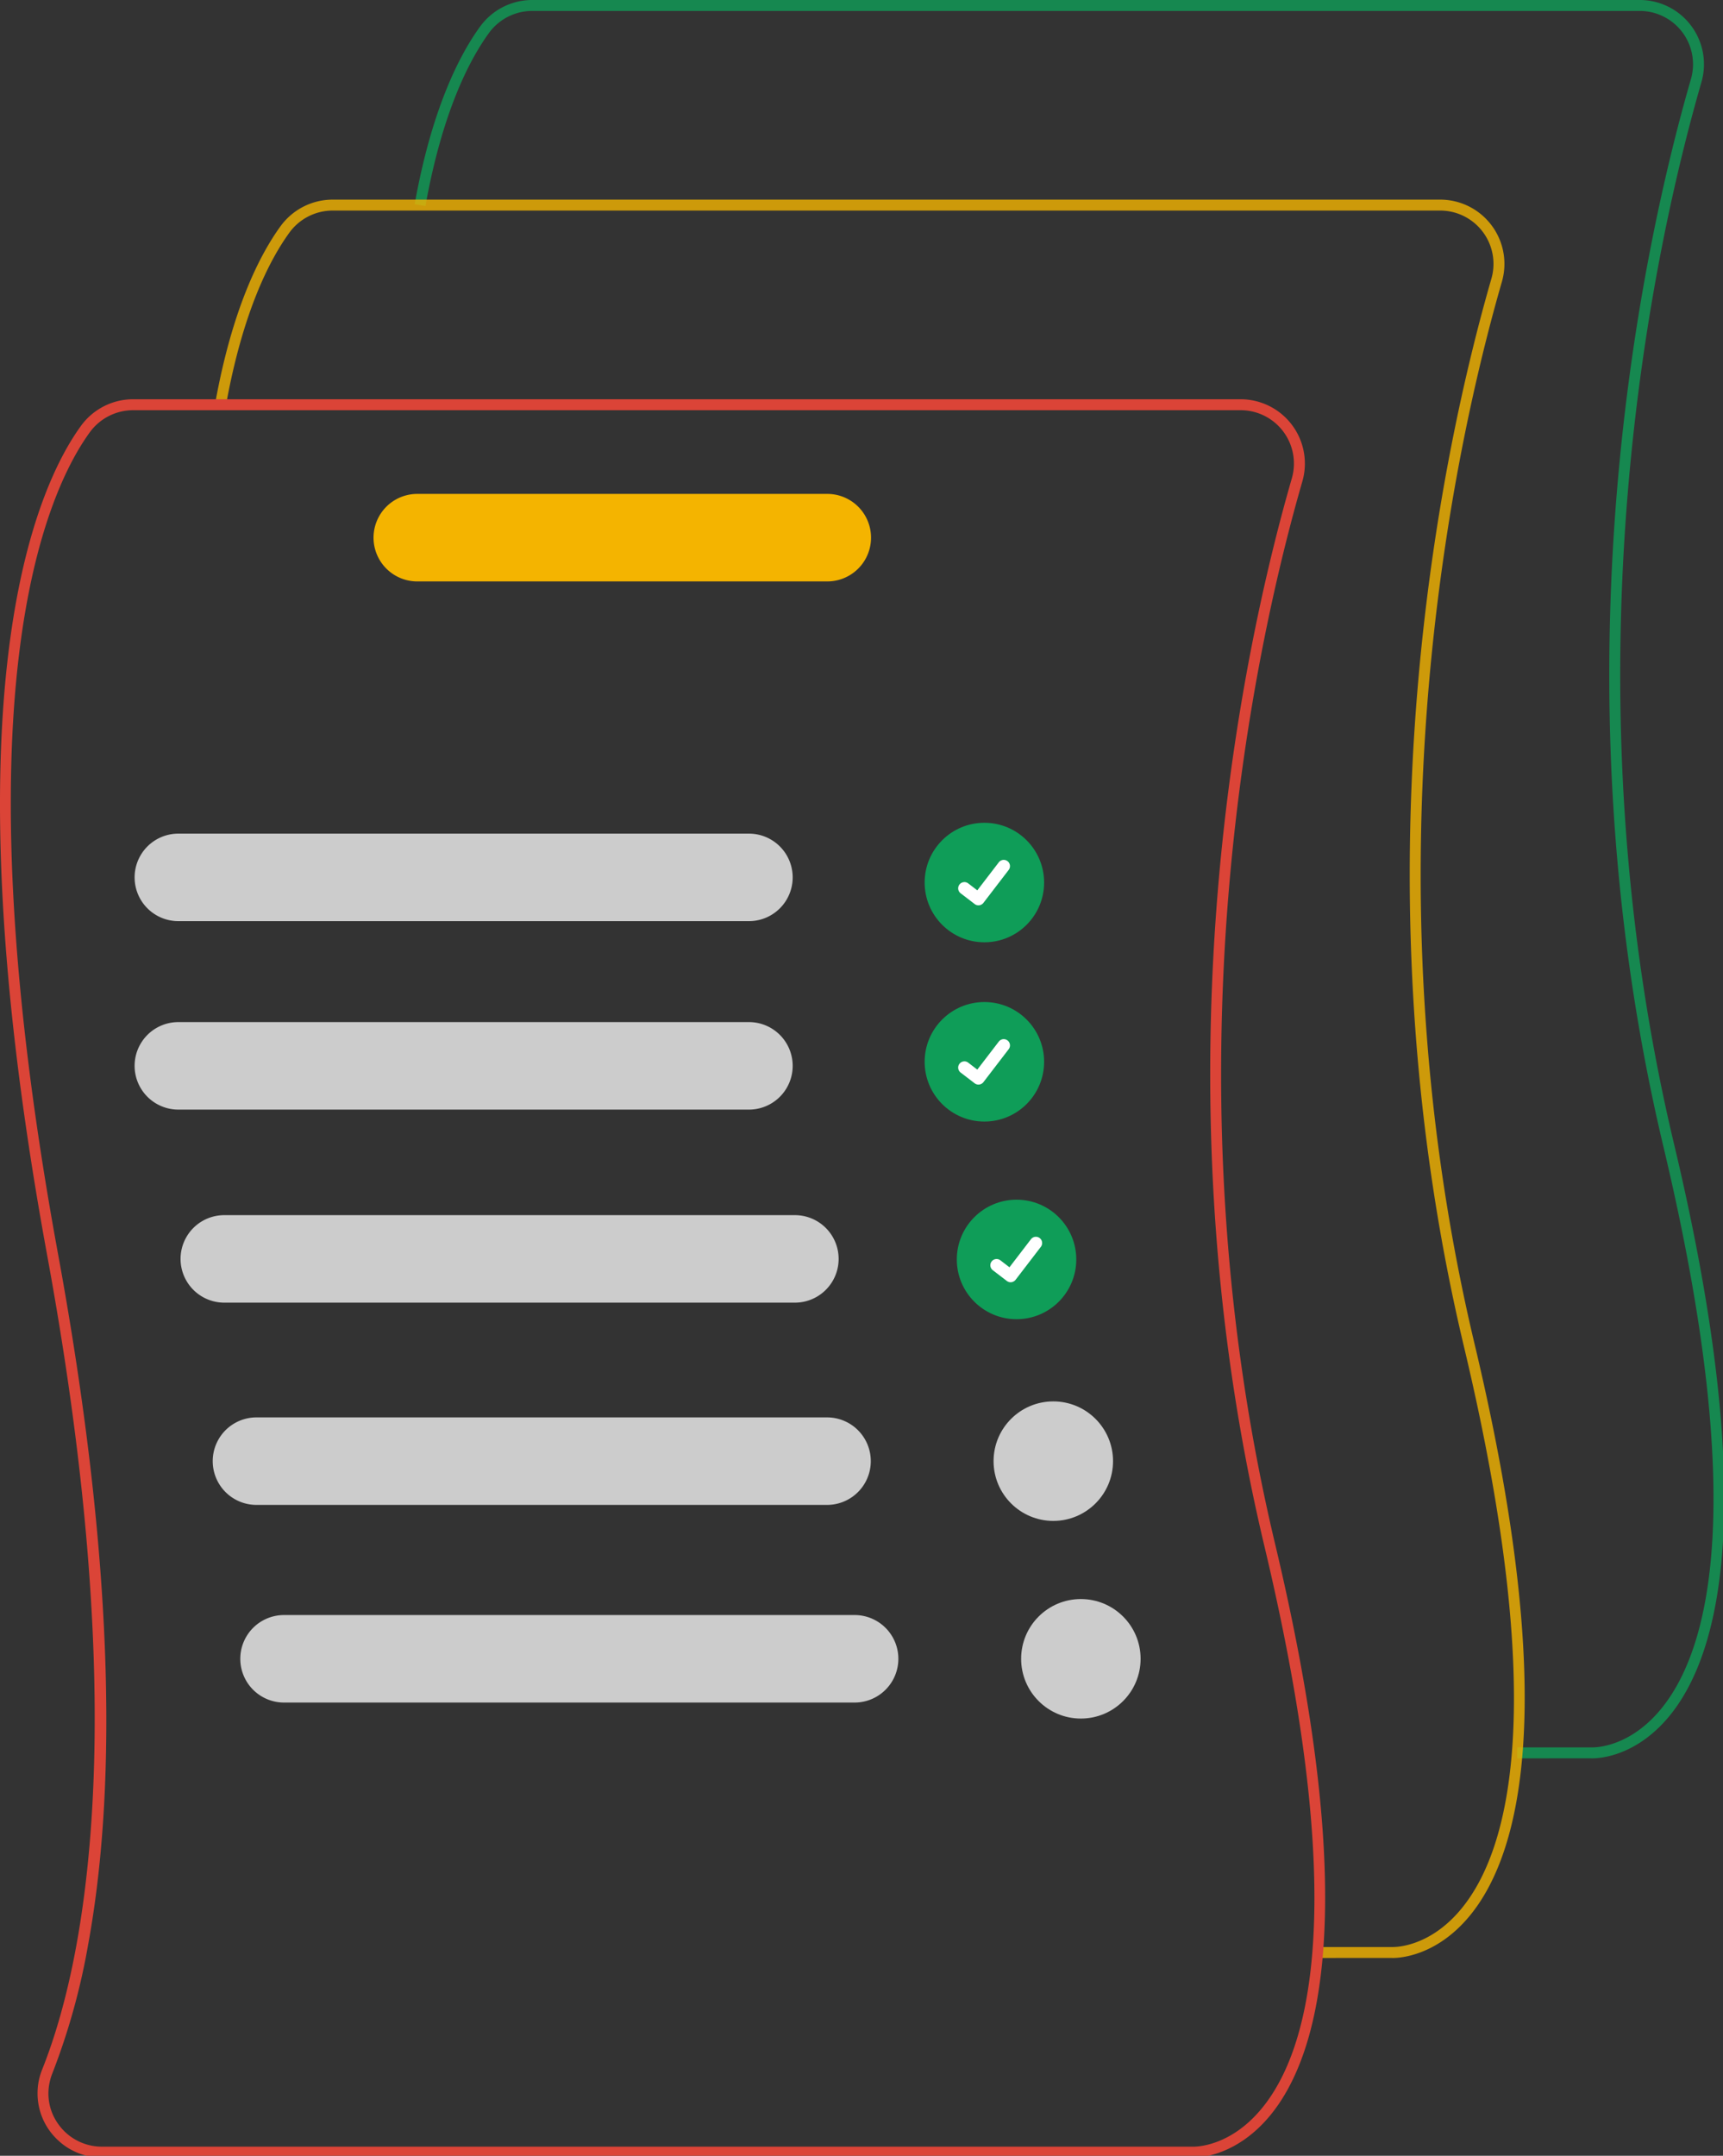 <svg width="375" height="469" xmlns="http://www.w3.org/2000/svg">
 <rect width="100%" height="100%" fill="#333333" stroke="none"/>
 <g>
  <title>background</title>
  <rect fill="none" id="canvas_background" height="471" width="377" y="-1" x="-1"/>
 </g>

 <g>
  <title>Layer 1</title>
  <circle id="svg_22" fill="#0f9d58" r="13" cy="192" cx="214.244"/>
  <path id="svg_23" fill="#fff" d="m212.955,196.959a1.348,1.348 0 0 1 -0.811,-0.269l-0.015,-0.011l-3.055,-2.339a1.357,1.357 0 1 1 1.651,-2.155l1.979,1.517l4.676,-6.099a1.357,1.357 0 0 1 1.903,-0.251l-0.029,0.039l0.03,-0.039a1.359,1.359 0 0 1 0.251,1.903l-5.501,7.173a1.358,1.358 0 0 1 -1.08,0.53z"/>
  <circle id="svg_24" fill="#0f9d58" r="13" cy="231" cx="214.244"/>
  <path id="svg_25" fill="#fff" d="m212.955,235.959a1.348,1.348 0 0 1 -0.811,-0.269l-0.015,-0.011l-3.055,-2.339a1.357,1.357 0 1 1 1.651,-2.155l1.979,1.517l4.676,-6.099a1.357,1.357 0 0 1 1.903,-0.251l-0.029,0.039l0.03,-0.039a1.359,1.359 0 0 1 0.251,1.903l-5.501,7.173a1.358,1.358 0 0 1 -1.08,0.53z"/>
  <circle id="svg_26" fill="#0f9d58" r="13" cy="274" cx="221.244"/>
  <path id="svg_27" fill="#fff" d="m219.955,278.959a1.348,1.348 0 0 1 -0.811,-0.269l-0.015,-0.011l-3.055,-2.339a1.357,1.357 0 1 1 1.651,-2.155l1.979,1.517l4.676,-6.099a1.357,1.357 0 0 1 1.903,-0.251l-0.029,0.039l0.03,-0.039a1.359,1.359 0 0 1 0.251,1.903l-5.501,7.173a1.358,1.358 0 0 1 -1.08,0.53z"/>
  <path id="svg_28" fill="#0f9d58" d="m346.6,382.539c-0.135,0 -0.22,-0.003 -0.249,-0.005l-16.14,0.002l0,-2.38l16.198,0c0.375,0.013 8.027,0.229 15.076,-8.325c10.506,-12.749 19.133,-44.31 0.573,-122.264c-24.957,-104.821 -4.142,-197.424 5.966,-232.372a11.604,11.604 0 0 0 -11.164,-14.816l-241.034,0a11.656,11.656 0 0 0 -9.399,4.784c-4.282,5.89 -10.158,17.205 -13.835,37.665l-2.342,-0.421c3.757,-20.904 9.824,-32.552 14.252,-38.643a14.041,14.041 0 0 1 11.324,-5.765l241.034,0a13.984,13.984 0 0 1 13.451,17.856c-10.056,34.767 -30.763,126.89 -5.937,231.16c18.821,79.051 9.773,111.295 -1.131,124.425c-7.193,8.66 -15.117,9.098 -16.642,9.098z" fill-opacity="0.8"/>
  <path id="svg_29" fill="#f4b400" d="m303.17,425.969c-0.135,0 -0.22,-0.003 -0.249,-0.005l-16.14,0.002l0,-2.38l16.198,0c0.377,0.012 8.027,0.229 15.076,-8.325c10.506,-12.749 19.133,-44.31 0.573,-122.264c-24.957,-104.821 -4.142,-197.424 5.966,-232.372a11.604,11.604 0 0 0 -11.164,-14.816l-241.034,0a11.656,11.656 0 0 0 -9.399,4.784c-4.282,5.89 -10.158,17.205 -13.835,37.665l-2.342,-0.421c3.757,-20.904 9.824,-32.552 14.252,-38.643a14.041,14.041 0 0 1 11.324,-5.765l241.034,0a13.984,13.984 0 0 1 13.451,17.856c-10.056,34.767 -30.763,126.89 -5.937,231.16c18.821,79.051 9.773,111.295 -1.131,124.425c-7.193,8.66 -15.117,9.098 -16.642,9.098z" fill-opacity="0.8"/>
  <path id="svg_30" fill="#db4437" d="m277.514,335.88c-24.83,-104.27 -4.12,-196.4 5.94,-231.16a13.994,13.994 0 0 0 -13.45,-17.86l-241.04,0a14.031,14.031 0 0 0 -11.32,5.76c-9.73,13.38 -29.92,57.75 -7.37,180.52c12.06,65.68 11.88,110.46 7.94,139.96c-2.21,16.61 -5.62,28.37 -8.71,36.3l-0.33,0.84a13.639,13.639 0 0 0 -1,5.05a13.834,13.834 0 0 0 4.53,10.4a13.243,13.243 0 0 0 3.17,2.2a13.412,13.412 0 0 0 3.03,1.11a13.676,13.676 0 0 0 3.27,0.39l237.32,0c0.03,0 0.11,0.01 0.25,0.01c1.52,0 9.45,-0.44 16.64,-9.1c10.9,-13.13 19.95,-45.37 1.13,-124.42zm-2.89,122.81c-7.05,8.56 -14.7,8.34 -15.07,8.33l-237.38,0a11.636,11.636 0 0 1 -9.63,-5.11a11.367,11.367 0 0 1 -1.61,-9.43a9.811,9.811 0 0 1 0.44,-1.36a146.38,146.38 0 0 0 7.81,-28.06c5.64,-30.75 6.69,-78.2 -6.57,-150.35c-22.38,-121.86 -2.59,-165.56 6.95,-178.69a11.681,11.681 0 0 1 9.4,-4.78l241.04,0a11.604,11.604 0 0 1 11.16,14.81c-10.11,34.95 -30.92,127.56 -5.96,232.38c18.56,77.95 9.93,109.51 -0.58,122.26z"/>
  <path id="svg_31" fill="#ccc" d="m163.003,200.4l-124.186,0a9.519,9.519 0 1 1 0,-19.038l124.186,0a9.519,9.519 0 1 1 0,19.038z"/>
  <path id="svg_32" fill="#ccc" d="m163.003,241.4l-124.186,0a9.519,9.519 0 1 1 0,-19.038l124.186,0a9.519,9.519 0 1 1 0,19.038z"/>
  <path id="svg_33" fill="#ccc" d="m173.003,283.4l-124.186,0a9.519,9.519 0 1 1 0,-19.038l124.186,0a9.519,9.519 0 1 1 0,19.038z"/>
  <path id="svg_34" fill="#ccc" d="m180.003,327.4l-124.186,0a9.519,9.519 0 1 1 0,-19.038l124.186,0a9.519,9.519 0 1 1 0,19.038z"/>
  <path id="svg_35" fill="#f4b400" d="m180.056,126.491l-89.239,0a9.519,9.519 0 1 1 0,-19.038l89.239,0a9.519,9.519 0 1 1 0,19.038z"/>
  <circle id="svg_36" fill="#ccc" r="13" cy="317.882" cx="229.244"/>
  <path id="svg_37" fill="#ccc" d="m186.003,370.4l-124.186,0a9.519,9.519 0 1 1 0,-19.038l124.186,0a9.519,9.519 0 1 1 0,19.038z"/>
  <circle id="svg_38" fill="#ccc" r="13" cy="360.882" cx="235.244"/>
 </g>
</svg>